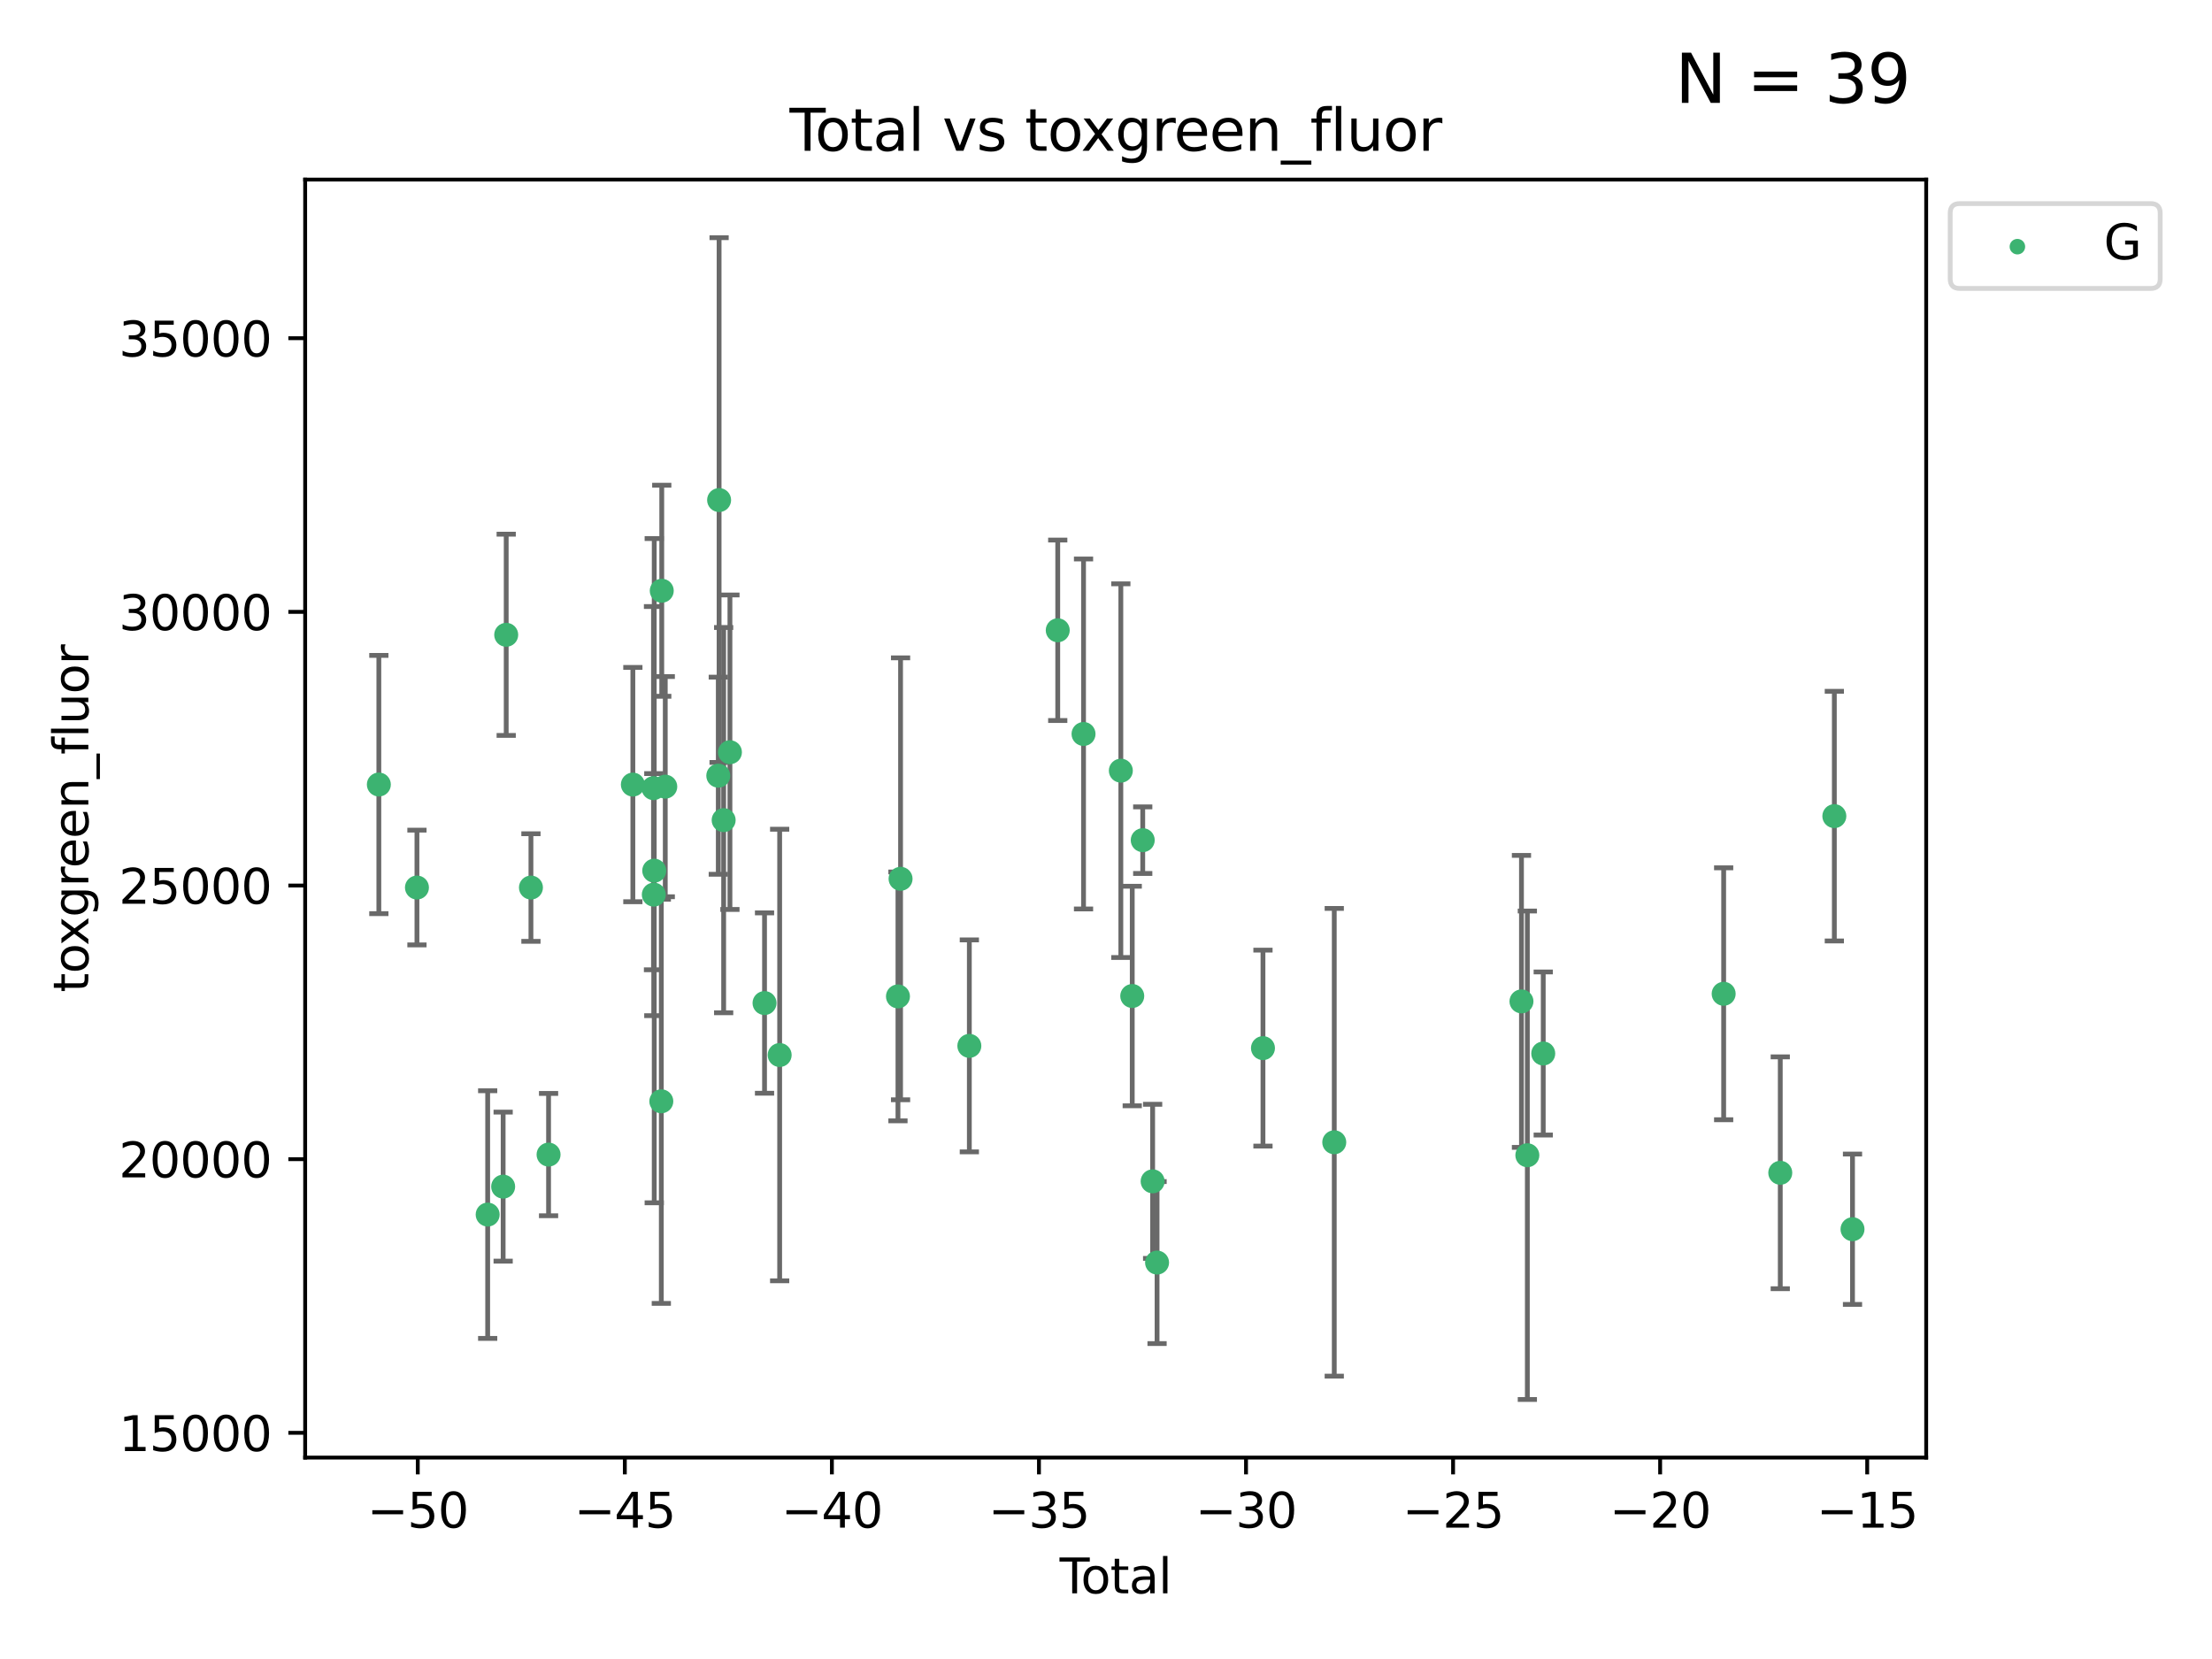 <?xml version="1.0" encoding="utf-8" standalone="no"?>
<!DOCTYPE svg PUBLIC "-//W3C//DTD SVG 1.1//EN"
  "http://www.w3.org/Graphics/SVG/1.1/DTD/svg11.dtd">
<svg xmlns:xlink="http://www.w3.org/1999/xlink" width="460.8pt" height="345.6pt" viewBox="0 0 460.8 345.6" xmlns="http://www.w3.org/2000/svg" version="1.1">
 <defs>
  <style type="text/css">*{stroke-linejoin: round; stroke-linecap: butt}</style>
 </defs>
 <g id="figure_1">
  <g id="patch_1">
   <path d="M 0 345.6 
L 460.8 345.6 
L 460.8 0 
L 0 0 
z
" style="fill: #ffffff"/>
  </g>
  <g id="axes_1">
   <g id="patch_2">
    <path d="M 63.571 303.64 
L 401.26 303.64 
L 401.26 37.411 
L 63.571 37.411 
z
" style="fill: #ffffff"/>
   </g>
   <g id="PathCollection_1">
    <defs>
     <path id="ma6841a0ad0" d="M 0 1.118 
C 0.297 1.118 0.581 1 0.791 0.791 
C 1 0.581 1.118 0.297 1.118 0 
C 1.118 -0.297 1 -0.581 0.791 -0.791 
C 0.581 -1 0.297 -1.118 0 -1.118 
C -0.297 -1.118 -0.581 -1 -0.791 -0.791 
C -1 -0.581 -1.118 -0.297 -1.118 0 
C -1.118 0.297 -1 0.581 -0.791 0.791 
C -0.581 1 -0.297 1.118 0 1.118 
z
" style="stroke: #3cb371"/>
    </defs>
    <g clip-path="url(#pf667a7a76f)">
     <use xlink:href="#ma6841a0ad0" x="78.921" y="163.43" style="fill: #3cb371; stroke: #3cb371"/>
     <use xlink:href="#ma6841a0ad0" x="86.858" y="184.891" style="fill: #3cb371; stroke: #3cb371"/>
     <use xlink:href="#ma6841a0ad0" x="101.591" y="253.019" style="fill: #3cb371; stroke: #3cb371"/>
     <use xlink:href="#ma6841a0ad0" x="104.815" y="247.196" style="fill: #3cb371; stroke: #3cb371"/>
     <use xlink:href="#ma6841a0ad0" x="105.452" y="132.24" style="fill: #3cb371; stroke: #3cb371"/>
     <use xlink:href="#ma6841a0ad0" x="110.605" y="184.893" style="fill: #3cb371; stroke: #3cb371"/>
     <use xlink:href="#ma6841a0ad0" x="114.277" y="240.522" style="fill: #3cb371; stroke: #3cb371"/>
     <use xlink:href="#ma6841a0ad0" x="131.836" y="163.442" style="fill: #3cb371; stroke: #3cb371"/>
     <use xlink:href="#ma6841a0ad0" x="136.136" y="164.185" style="fill: #3cb371; stroke: #3cb371"/>
     <use xlink:href="#ma6841a0ad0" x="136.201" y="186.366" style="fill: #3cb371; stroke: #3cb371"/>
     <use xlink:href="#ma6841a0ad0" x="136.289" y="181.376" style="fill: #3cb371; stroke: #3cb371"/>
     <use xlink:href="#ma6841a0ad0" x="137.764" y="229.421" style="fill: #3cb371; stroke: #3cb371"/>
     <use xlink:href="#ma6841a0ad0" x="137.856" y="123.063" style="fill: #3cb371; stroke: #3cb371"/>
     <use xlink:href="#ma6841a0ad0" x="138.588" y="163.873" style="fill: #3cb371; stroke: #3cb371"/>
     <use xlink:href="#ma6841a0ad0" x="149.633" y="161.592" style="fill: #3cb371; stroke: #3cb371"/>
     <use xlink:href="#ma6841a0ad0" x="149.802" y="104.172" style="fill: #3cb371; stroke: #3cb371"/>
     <use xlink:href="#ma6841a0ad0" x="150.75" y="170.85" style="fill: #3cb371; stroke: #3cb371"/>
     <use xlink:href="#ma6841a0ad0" x="152.058" y="156.702" style="fill: #3cb371; stroke: #3cb371"/>
     <use xlink:href="#ma6841a0ad0" x="159.267" y="208.956" style="fill: #3cb371; stroke: #3cb371"/>
     <use xlink:href="#ma6841a0ad0" x="162.417" y="219.779" style="fill: #3cb371; stroke: #3cb371"/>
     <use xlink:href="#ma6841a0ad0" x="187.062" y="207.57" style="fill: #3cb371; stroke: #3cb371"/>
     <use xlink:href="#ma6841a0ad0" x="187.605" y="183.07" style="fill: #3cb371; stroke: #3cb371"/>
     <use xlink:href="#ma6841a0ad0" x="201.932" y="217.876" style="fill: #3cb371; stroke: #3cb371"/>
     <use xlink:href="#ma6841a0ad0" x="220.347" y="131.299" style="fill: #3cb371; stroke: #3cb371"/>
     <use xlink:href="#ma6841a0ad0" x="225.72" y="152.899" style="fill: #3cb371; stroke: #3cb371"/>
     <use xlink:href="#ma6841a0ad0" x="233.491" y="160.543" style="fill: #3cb371; stroke: #3cb371"/>
     <use xlink:href="#ma6841a0ad0" x="235.867" y="207.486" style="fill: #3cb371; stroke: #3cb371"/>
     <use xlink:href="#ma6841a0ad0" x="238.052" y="175.023" style="fill: #3cb371; stroke: #3cb371"/>
     <use xlink:href="#ma6841a0ad0" x="240.115" y="246.092" style="fill: #3cb371; stroke: #3cb371"/>
     <use xlink:href="#ma6841a0ad0" x="241.038" y="263.017" style="fill: #3cb371; stroke: #3cb371"/>
     <use xlink:href="#ma6841a0ad0" x="263.099" y="218.342" style="fill: #3cb371; stroke: #3cb371"/>
     <use xlink:href="#ma6841a0ad0" x="277.951" y="237.957" style="fill: #3cb371; stroke: #3cb371"/>
     <use xlink:href="#ma6841a0ad0" x="316.949" y="208.607" style="fill: #3cb371; stroke: #3cb371"/>
     <use xlink:href="#ma6841a0ad0" x="318.175" y="240.658" style="fill: #3cb371; stroke: #3cb371"/>
     <use xlink:href="#ma6841a0ad0" x="321.485" y="219.463" style="fill: #3cb371; stroke: #3cb371"/>
     <use xlink:href="#ma6841a0ad0" x="359.07" y="207.023" style="fill: #3cb371; stroke: #3cb371"/>
     <use xlink:href="#ma6841a0ad0" x="370.863" y="244.314" style="fill: #3cb371; stroke: #3cb371"/>
     <use xlink:href="#ma6841a0ad0" x="382.126" y="170.014" style="fill: #3cb371; stroke: #3cb371"/>
     <use xlink:href="#ma6841a0ad0" x="385.911" y="256.066" style="fill: #3cb371; stroke: #3cb371"/>
    </g>
   </g>
   <g id="matplotlib.axis_1">
    <g id="xtick_1">
     <g id="line2d_1">
      <defs>
       <path id="mea53adb42f" d="M 0 0 
L 0 3.5 
" style="stroke: #000000; stroke-width: 0.8"/>
      </defs>
      <g>
       <use xlink:href="#mea53adb42f" x="87.029" y="303.64" style="stroke: #000000; stroke-width: 0.8"/>
      </g>
     </g>
     <g id="text_1">
      <!-- −50 -->
      <g transform="translate(76.477 318.238)scale(0.1 -0.1)">
       <defs>
        <path id="DejaVuSans-2212" d="M 678 2272 
L 4684 2272 
L 4684 1741 
L 678 1741 
L 678 2272 
z
" transform="scale(0.016)"/>
        <path id="DejaVuSans-35" d="M 691 4666 
L 3169 4666 
L 3169 4134 
L 1269 4134 
L 1269 2991 
Q 1406 3038 1543 3061 
Q 1681 3084 1819 3084 
Q 2600 3084 3056 2656 
Q 3513 2228 3513 1497 
Q 3513 744 3044 326 
Q 2575 -91 1722 -91 
Q 1428 -91 1123 -41 
Q 819 9 494 109 
L 494 744 
Q 775 591 1075 516 
Q 1375 441 1709 441 
Q 2250 441 2565 725 
Q 2881 1009 2881 1497 
Q 2881 1984 2565 2268 
Q 2250 2553 1709 2553 
Q 1456 2553 1204 2497 
Q 953 2441 691 2322 
L 691 4666 
z
" transform="scale(0.016)"/>
        <path id="DejaVuSans-30" d="M 2034 4250 
Q 1547 4250 1301 3770 
Q 1056 3291 1056 2328 
Q 1056 1369 1301 889 
Q 1547 409 2034 409 
Q 2525 409 2770 889 
Q 3016 1369 3016 2328 
Q 3016 3291 2770 3770 
Q 2525 4250 2034 4250 
z
M 2034 4750 
Q 2819 4750 3233 4129 
Q 3647 3509 3647 2328 
Q 3647 1150 3233 529 
Q 2819 -91 2034 -91 
Q 1250 -91 836 529 
Q 422 1150 422 2328 
Q 422 3509 836 4129 
Q 1250 4750 2034 4750 
z
" transform="scale(0.016)"/>
       </defs>
       <use xlink:href="#DejaVuSans-2212"/>
       <use xlink:href="#DejaVuSans-35" x="83.789"/>
       <use xlink:href="#DejaVuSans-30" x="147.412"/>
      </g>
     </g>
    </g>
    <g id="xtick_2">
     <g id="line2d_2">
      <g>
       <use xlink:href="#mea53adb42f" x="130.164" y="303.64" style="stroke: #000000; stroke-width: 0.8"/>
      </g>
     </g>
     <g id="text_2">
      <!-- −45 -->
      <g transform="translate(119.612 318.238)scale(0.1 -0.1)">
       <defs>
        <path id="DejaVuSans-34" d="M 2419 4116 
L 825 1625 
L 2419 1625 
L 2419 4116 
z
M 2253 4666 
L 3047 4666 
L 3047 1625 
L 3713 1625 
L 3713 1100 
L 3047 1100 
L 3047 0 
L 2419 0 
L 2419 1100 
L 313 1100 
L 313 1709 
L 2253 4666 
z
" transform="scale(0.016)"/>
       </defs>
       <use xlink:href="#DejaVuSans-2212"/>
       <use xlink:href="#DejaVuSans-34" x="83.789"/>
       <use xlink:href="#DejaVuSans-35" x="147.412"/>
      </g>
     </g>
    </g>
    <g id="xtick_3">
     <g id="line2d_3">
      <g>
       <use xlink:href="#mea53adb42f" x="173.299" y="303.64" style="stroke: #000000; stroke-width: 0.8"/>
      </g>
     </g>
     <g id="text_3">
      <!-- −40 -->
      <g transform="translate(162.746 318.238)scale(0.1 -0.1)">
       <use xlink:href="#DejaVuSans-2212"/>
       <use xlink:href="#DejaVuSans-34" x="83.789"/>
       <use xlink:href="#DejaVuSans-30" x="147.412"/>
      </g>
     </g>
    </g>
    <g id="xtick_4">
     <g id="line2d_4">
      <g>
       <use xlink:href="#mea53adb42f" x="216.433" y="303.64" style="stroke: #000000; stroke-width: 0.8"/>
      </g>
     </g>
     <g id="text_4">
      <!-- −35 -->
      <g transform="translate(205.881 318.238)scale(0.1 -0.1)">
       <defs>
        <path id="DejaVuSans-33" d="M 2597 2516 
Q 3050 2419 3304 2112 
Q 3559 1806 3559 1356 
Q 3559 666 3084 287 
Q 2609 -91 1734 -91 
Q 1441 -91 1130 -33 
Q 819 25 488 141 
L 488 750 
Q 750 597 1062 519 
Q 1375 441 1716 441 
Q 2309 441 2620 675 
Q 2931 909 2931 1356 
Q 2931 1769 2642 2001 
Q 2353 2234 1838 2234 
L 1294 2234 
L 1294 2753 
L 1863 2753 
Q 2328 2753 2575 2939 
Q 2822 3125 2822 3475 
Q 2822 3834 2567 4026 
Q 2313 4219 1838 4219 
Q 1578 4219 1281 4162 
Q 984 4106 628 3988 
L 628 4550 
Q 988 4650 1302 4700 
Q 1616 4750 1894 4750 
Q 2613 4750 3031 4423 
Q 3450 4097 3450 3541 
Q 3450 3153 3228 2886 
Q 3006 2619 2597 2516 
z
" transform="scale(0.016)"/>
       </defs>
       <use xlink:href="#DejaVuSans-2212"/>
       <use xlink:href="#DejaVuSans-33" x="83.789"/>
       <use xlink:href="#DejaVuSans-35" x="147.412"/>
      </g>
     </g>
    </g>
    <g id="xtick_5">
     <g id="line2d_5">
      <g>
       <use xlink:href="#mea53adb42f" x="259.568" y="303.64" style="stroke: #000000; stroke-width: 0.8"/>
      </g>
     </g>
     <g id="text_5">
      <!-- −30 -->
      <g transform="translate(249.016 318.238)scale(0.1 -0.1)">
       <use xlink:href="#DejaVuSans-2212"/>
       <use xlink:href="#DejaVuSans-33" x="83.789"/>
       <use xlink:href="#DejaVuSans-30" x="147.412"/>
      </g>
     </g>
    </g>
    <g id="xtick_6">
     <g id="line2d_6">
      <g>
       <use xlink:href="#mea53adb42f" x="302.703" y="303.64" style="stroke: #000000; stroke-width: 0.8"/>
      </g>
     </g>
     <g id="text_6">
      <!-- −25 -->
      <g transform="translate(292.15 318.238)scale(0.1 -0.1)">
       <defs>
        <path id="DejaVuSans-32" d="M 1228 531 
L 3431 531 
L 3431 0 
L 469 0 
L 469 531 
Q 828 903 1448 1529 
Q 2069 2156 2228 2338 
Q 2531 2678 2651 2914 
Q 2772 3150 2772 3378 
Q 2772 3750 2511 3984 
Q 2250 4219 1831 4219 
Q 1534 4219 1204 4116 
Q 875 4013 500 3803 
L 500 4441 
Q 881 4594 1212 4672 
Q 1544 4750 1819 4750 
Q 2544 4750 2975 4387 
Q 3406 4025 3406 3419 
Q 3406 3131 3298 2873 
Q 3191 2616 2906 2266 
Q 2828 2175 2409 1742 
Q 1991 1309 1228 531 
z
" transform="scale(0.016)"/>
       </defs>
       <use xlink:href="#DejaVuSans-2212"/>
       <use xlink:href="#DejaVuSans-32" x="83.789"/>
       <use xlink:href="#DejaVuSans-35" x="147.412"/>
      </g>
     </g>
    </g>
    <g id="xtick_7">
     <g id="line2d_7">
      <g>
       <use xlink:href="#mea53adb42f" x="345.837" y="303.64" style="stroke: #000000; stroke-width: 0.8"/>
      </g>
     </g>
     <g id="text_7">
      <!-- −20 -->
      <g transform="translate(335.285 318.238)scale(0.1 -0.1)">
       <use xlink:href="#DejaVuSans-2212"/>
       <use xlink:href="#DejaVuSans-32" x="83.789"/>
       <use xlink:href="#DejaVuSans-30" x="147.412"/>
      </g>
     </g>
    </g>
    <g id="xtick_8">
     <g id="line2d_8">
      <g>
       <use xlink:href="#mea53adb42f" x="388.972" y="303.64" style="stroke: #000000; stroke-width: 0.8"/>
      </g>
     </g>
     <g id="text_8">
      <!-- −15 -->
      <g transform="translate(378.42 318.238)scale(0.1 -0.1)">
       <defs>
        <path id="DejaVuSans-31" d="M 794 531 
L 1825 531 
L 1825 4091 
L 703 3866 
L 703 4441 
L 1819 4666 
L 2450 4666 
L 2450 531 
L 3481 531 
L 3481 0 
L 794 0 
L 794 531 
z
" transform="scale(0.016)"/>
       </defs>
       <use xlink:href="#DejaVuSans-2212"/>
       <use xlink:href="#DejaVuSans-31" x="83.789"/>
       <use xlink:href="#DejaVuSans-35" x="147.412"/>
      </g>
     </g>
    </g>
    <g id="text_9">
     <!-- Total -->
     <g transform="translate(220.739 331.917)scale(0.1 -0.1)">
      <defs>
       <path id="DejaVuSans-54" d="M -19 4666 
L 3928 4666 
L 3928 4134 
L 2272 4134 
L 2272 0 
L 1638 0 
L 1638 4134 
L -19 4134 
L -19 4666 
z
" transform="scale(0.016)"/>
       <path id="DejaVuSans-6f" d="M 1959 3097 
Q 1497 3097 1228 2736 
Q 959 2375 959 1747 
Q 959 1119 1226 758 
Q 1494 397 1959 397 
Q 2419 397 2687 759 
Q 2956 1122 2956 1747 
Q 2956 2369 2687 2733 
Q 2419 3097 1959 3097 
z
M 1959 3584 
Q 2709 3584 3137 3096 
Q 3566 2609 3566 1747 
Q 3566 888 3137 398 
Q 2709 -91 1959 -91 
Q 1206 -91 779 398 
Q 353 888 353 1747 
Q 353 2609 779 3096 
Q 1206 3584 1959 3584 
z
" transform="scale(0.016)"/>
       <path id="DejaVuSans-74" d="M 1172 4494 
L 1172 3500 
L 2356 3500 
L 2356 3053 
L 1172 3053 
L 1172 1153 
Q 1172 725 1289 603 
Q 1406 481 1766 481 
L 2356 481 
L 2356 0 
L 1766 0 
Q 1100 0 847 248 
Q 594 497 594 1153 
L 594 3053 
L 172 3053 
L 172 3500 
L 594 3500 
L 594 4494 
L 1172 4494 
z
" transform="scale(0.016)"/>
       <path id="DejaVuSans-61" d="M 2194 1759 
Q 1497 1759 1228 1600 
Q 959 1441 959 1056 
Q 959 750 1161 570 
Q 1363 391 1709 391 
Q 2188 391 2477 730 
Q 2766 1069 2766 1631 
L 2766 1759 
L 2194 1759 
z
M 3341 1997 
L 3341 0 
L 2766 0 
L 2766 531 
Q 2569 213 2275 61 
Q 1981 -91 1556 -91 
Q 1019 -91 701 211 
Q 384 513 384 1019 
Q 384 1609 779 1909 
Q 1175 2209 1959 2209 
L 2766 2209 
L 2766 2266 
Q 2766 2663 2505 2880 
Q 2244 3097 1772 3097 
Q 1472 3097 1187 3025 
Q 903 2953 641 2809 
L 641 3341 
Q 956 3463 1253 3523 
Q 1550 3584 1831 3584 
Q 2591 3584 2966 3190 
Q 3341 2797 3341 1997 
z
" transform="scale(0.016)"/>
       <path id="DejaVuSans-6c" d="M 603 4863 
L 1178 4863 
L 1178 0 
L 603 0 
L 603 4863 
z
" transform="scale(0.016)"/>
      </defs>
      <use xlink:href="#DejaVuSans-54"/>
      <use xlink:href="#DejaVuSans-6f" x="44.084"/>
      <use xlink:href="#DejaVuSans-74" x="105.266"/>
      <use xlink:href="#DejaVuSans-61" x="144.475"/>
      <use xlink:href="#DejaVuSans-6c" x="205.754"/>
     </g>
    </g>
   </g>
   <g id="matplotlib.axis_2">
    <g id="ytick_1">
     <g id="line2d_9">
      <defs>
       <path id="mdc26691c23" d="M 0 0 
L -3.5 0 
" style="stroke: #000000; stroke-width: 0.8"/>
      </defs>
      <g>
       <use xlink:href="#mdc26691c23" x="63.571" y="298.481" style="stroke: #000000; stroke-width: 0.8"/>
      </g>
     </g>
     <g id="text_10">
      <!-- 15000 -->
      <g transform="translate(24.759 302.28)scale(0.1 -0.1)">
       <use xlink:href="#DejaVuSans-31"/>
       <use xlink:href="#DejaVuSans-35" x="63.623"/>
       <use xlink:href="#DejaVuSans-30" x="127.246"/>
       <use xlink:href="#DejaVuSans-30" x="190.869"/>
       <use xlink:href="#DejaVuSans-30" x="254.492"/>
      </g>
     </g>
    </g>
    <g id="ytick_2">
     <g id="line2d_10">
      <g>
       <use xlink:href="#mdc26691c23" x="63.571" y="241.475" style="stroke: #000000; stroke-width: 0.8"/>
      </g>
     </g>
     <g id="text_11">
      <!-- 20000 -->
      <g transform="translate(24.759 245.274)scale(0.1 -0.1)">
       <use xlink:href="#DejaVuSans-32"/>
       <use xlink:href="#DejaVuSans-30" x="63.623"/>
       <use xlink:href="#DejaVuSans-30" x="127.246"/>
       <use xlink:href="#DejaVuSans-30" x="190.869"/>
       <use xlink:href="#DejaVuSans-30" x="254.492"/>
      </g>
     </g>
    </g>
    <g id="ytick_3">
     <g id="line2d_11">
      <g>
       <use xlink:href="#mdc26691c23" x="63.571" y="184.469" style="stroke: #000000; stroke-width: 0.8"/>
      </g>
     </g>
     <g id="text_12">
      <!-- 25000 -->
      <g transform="translate(24.759 188.268)scale(0.1 -0.1)">
       <use xlink:href="#DejaVuSans-32"/>
       <use xlink:href="#DejaVuSans-35" x="63.623"/>
       <use xlink:href="#DejaVuSans-30" x="127.246"/>
       <use xlink:href="#DejaVuSans-30" x="190.869"/>
       <use xlink:href="#DejaVuSans-30" x="254.492"/>
      </g>
     </g>
    </g>
    <g id="ytick_4">
     <g id="line2d_12">
      <g>
       <use xlink:href="#mdc26691c23" x="63.571" y="127.463" style="stroke: #000000; stroke-width: 0.8"/>
      </g>
     </g>
     <g id="text_13">
      <!-- 30000 -->
      <g transform="translate(24.759 131.263)scale(0.1 -0.1)">
       <use xlink:href="#DejaVuSans-33"/>
       <use xlink:href="#DejaVuSans-30" x="63.623"/>
       <use xlink:href="#DejaVuSans-30" x="127.246"/>
       <use xlink:href="#DejaVuSans-30" x="190.869"/>
       <use xlink:href="#DejaVuSans-30" x="254.492"/>
      </g>
     </g>
    </g>
    <g id="ytick_5">
     <g id="line2d_13">
      <g>
       <use xlink:href="#mdc26691c23" x="63.571" y="70.458" style="stroke: #000000; stroke-width: 0.8"/>
      </g>
     </g>
     <g id="text_14">
      <!-- 35000 -->
      <g transform="translate(24.759 74.257)scale(0.1 -0.1)">
       <use xlink:href="#DejaVuSans-33"/>
       <use xlink:href="#DejaVuSans-35" x="63.623"/>
       <use xlink:href="#DejaVuSans-30" x="127.246"/>
       <use xlink:href="#DejaVuSans-30" x="190.869"/>
       <use xlink:href="#DejaVuSans-30" x="254.492"/>
      </g>
     </g>
    </g>
    <g id="text_15">
     <!-- toxgreen_fluor -->
     <g transform="translate(18.401 206.72)rotate(-90)scale(0.1 -0.1)">
      <defs>
       <path id="DejaVuSans-78" d="M 3513 3500 
L 2247 1797 
L 3578 0 
L 2900 0 
L 1881 1375 
L 863 0 
L 184 0 
L 1544 1831 
L 300 3500 
L 978 3500 
L 1906 2253 
L 2834 3500 
L 3513 3500 
z
" transform="scale(0.016)"/>
       <path id="DejaVuSans-67" d="M 2906 1791 
Q 2906 2416 2648 2759 
Q 2391 3103 1925 3103 
Q 1463 3103 1205 2759 
Q 947 2416 947 1791 
Q 947 1169 1205 825 
Q 1463 481 1925 481 
Q 2391 481 2648 825 
Q 2906 1169 2906 1791 
z
M 3481 434 
Q 3481 -459 3084 -895 
Q 2688 -1331 1869 -1331 
Q 1566 -1331 1297 -1286 
Q 1028 -1241 775 -1147 
L 775 -588 
Q 1028 -725 1275 -790 
Q 1522 -856 1778 -856 
Q 2344 -856 2625 -561 
Q 2906 -266 2906 331 
L 2906 616 
Q 2728 306 2450 153 
Q 2172 0 1784 0 
Q 1141 0 747 490 
Q 353 981 353 1791 
Q 353 2603 747 3093 
Q 1141 3584 1784 3584 
Q 2172 3584 2450 3431 
Q 2728 3278 2906 2969 
L 2906 3500 
L 3481 3500 
L 3481 434 
z
" transform="scale(0.016)"/>
       <path id="DejaVuSans-72" d="M 2631 2963 
Q 2534 3019 2420 3045 
Q 2306 3072 2169 3072 
Q 1681 3072 1420 2755 
Q 1159 2438 1159 1844 
L 1159 0 
L 581 0 
L 581 3500 
L 1159 3500 
L 1159 2956 
Q 1341 3275 1631 3429 
Q 1922 3584 2338 3584 
Q 2397 3584 2469 3576 
Q 2541 3569 2628 3553 
L 2631 2963 
z
" transform="scale(0.016)"/>
       <path id="DejaVuSans-65" d="M 3597 1894 
L 3597 1613 
L 953 1613 
Q 991 1019 1311 708 
Q 1631 397 2203 397 
Q 2534 397 2845 478 
Q 3156 559 3463 722 
L 3463 178 
Q 3153 47 2828 -22 
Q 2503 -91 2169 -91 
Q 1331 -91 842 396 
Q 353 884 353 1716 
Q 353 2575 817 3079 
Q 1281 3584 2069 3584 
Q 2775 3584 3186 3129 
Q 3597 2675 3597 1894 
z
M 3022 2063 
Q 3016 2534 2758 2815 
Q 2500 3097 2075 3097 
Q 1594 3097 1305 2825 
Q 1016 2553 972 2059 
L 3022 2063 
z
" transform="scale(0.016)"/>
       <path id="DejaVuSans-6e" d="M 3513 2113 
L 3513 0 
L 2938 0 
L 2938 2094 
Q 2938 2591 2744 2837 
Q 2550 3084 2163 3084 
Q 1697 3084 1428 2787 
Q 1159 2491 1159 1978 
L 1159 0 
L 581 0 
L 581 3500 
L 1159 3500 
L 1159 2956 
Q 1366 3272 1645 3428 
Q 1925 3584 2291 3584 
Q 2894 3584 3203 3211 
Q 3513 2838 3513 2113 
z
" transform="scale(0.016)"/>
       <path id="DejaVuSans-5f" d="M 3263 -1063 
L 3263 -1509 
L -63 -1509 
L -63 -1063 
L 3263 -1063 
z
" transform="scale(0.016)"/>
       <path id="DejaVuSans-66" d="M 2375 4863 
L 2375 4384 
L 1825 4384 
Q 1516 4384 1395 4259 
Q 1275 4134 1275 3809 
L 1275 3500 
L 2222 3500 
L 2222 3053 
L 1275 3053 
L 1275 0 
L 697 0 
L 697 3053 
L 147 3053 
L 147 3500 
L 697 3500 
L 697 3744 
Q 697 4328 969 4595 
Q 1241 4863 1831 4863 
L 2375 4863 
z
" transform="scale(0.016)"/>
       <path id="DejaVuSans-75" d="M 544 1381 
L 544 3500 
L 1119 3500 
L 1119 1403 
Q 1119 906 1312 657 
Q 1506 409 1894 409 
Q 2359 409 2629 706 
Q 2900 1003 2900 1516 
L 2900 3500 
L 3475 3500 
L 3475 0 
L 2900 0 
L 2900 538 
Q 2691 219 2414 64 
Q 2138 -91 1772 -91 
Q 1169 -91 856 284 
Q 544 659 544 1381 
z
M 1991 3584 
L 1991 3584 
z
" transform="scale(0.016)"/>
      </defs>
      <use xlink:href="#DejaVuSans-74"/>
      <use xlink:href="#DejaVuSans-6f" x="39.209"/>
      <use xlink:href="#DejaVuSans-78" x="97.266"/>
      <use xlink:href="#DejaVuSans-67" x="156.445"/>
      <use xlink:href="#DejaVuSans-72" x="219.922"/>
      <use xlink:href="#DejaVuSans-65" x="258.785"/>
      <use xlink:href="#DejaVuSans-65" x="320.309"/>
      <use xlink:href="#DejaVuSans-6e" x="381.832"/>
      <use xlink:href="#DejaVuSans-5f" x="445.211"/>
      <use xlink:href="#DejaVuSans-66" x="495.211"/>
      <use xlink:href="#DejaVuSans-6c" x="530.416"/>
      <use xlink:href="#DejaVuSans-75" x="558.199"/>
      <use xlink:href="#DejaVuSans-6f" x="621.578"/>
      <use xlink:href="#DejaVuSans-72" x="682.76"/>
     </g>
    </g>
   </g>
   <g id="LineCollection_1">
    <path d="M 78.921 190.329 
L 78.921 136.532 
" clip-path="url(#pf667a7a76f)" style="fill: none; stroke: #696969"/>
    <path d="M 86.858 196.843 
L 86.858 172.938 
" clip-path="url(#pf667a7a76f)" style="fill: none; stroke: #696969"/>
    <path d="M 101.591 278.815 
L 101.591 227.224 
" clip-path="url(#pf667a7a76f)" style="fill: none; stroke: #696969"/>
    <path d="M 104.815 262.719 
L 104.815 231.673 
" clip-path="url(#pf667a7a76f)" style="fill: none; stroke: #696969"/>
    <path d="M 105.452 153.198 
L 105.452 111.281 
" clip-path="url(#pf667a7a76f)" style="fill: none; stroke: #696969"/>
    <path d="M 110.605 196.101 
L 110.605 173.685 
" clip-path="url(#pf667a7a76f)" style="fill: none; stroke: #696969"/>
    <path d="M 114.277 253.262 
L 114.277 227.782 
" clip-path="url(#pf667a7a76f)" style="fill: none; stroke: #696969"/>
    <path d="M 131.836 187.848 
L 131.836 139.036 
" clip-path="url(#pf667a7a76f)" style="fill: none; stroke: #696969"/>
    <path d="M 136.136 202.018 
L 136.136 126.353 
" clip-path="url(#pf667a7a76f)" style="fill: none; stroke: #696969"/>
    <path d="M 136.201 211.58 
L 136.201 161.153 
" clip-path="url(#pf667a7a76f)" style="fill: none; stroke: #696969"/>
    <path d="M 136.289 250.563 
L 136.289 112.19 
" clip-path="url(#pf667a7a76f)" style="fill: none; stroke: #696969"/>
    <path d="M 137.764 271.525 
L 137.764 187.317 
" clip-path="url(#pf667a7a76f)" style="fill: none; stroke: #696969"/>
    <path d="M 137.856 145.046 
L 137.856 101.081 
" clip-path="url(#pf667a7a76f)" style="fill: none; stroke: #696969"/>
    <path d="M 138.588 186.805 
L 138.588 140.941 
" clip-path="url(#pf667a7a76f)" style="fill: none; stroke: #696969"/>
    <path d="M 149.633 182.124 
L 149.633 141.059 
" clip-path="url(#pf667a7a76f)" style="fill: none; stroke: #696969"/>
    <path d="M 149.802 158.831 
L 149.802 49.513 
" clip-path="url(#pf667a7a76f)" style="fill: none; stroke: #696969"/>
    <path d="M 150.75 210.979 
L 150.75 130.72 
" clip-path="url(#pf667a7a76f)" style="fill: none; stroke: #696969"/>
    <path d="M 152.058 189.458 
L 152.058 123.946 
" clip-path="url(#pf667a7a76f)" style="fill: none; stroke: #696969"/>
    <path d="M 159.267 227.743 
L 159.267 190.169 
" clip-path="url(#pf667a7a76f)" style="fill: none; stroke: #696969"/>
    <path d="M 162.417 266.813 
L 162.417 172.745 
" clip-path="url(#pf667a7a76f)" style="fill: none; stroke: #696969"/>
    <path d="M 187.062 233.489 
L 187.062 181.651 
" clip-path="url(#pf667a7a76f)" style="fill: none; stroke: #696969"/>
    <path d="M 187.605 229.1 
L 187.605 137.04 
" clip-path="url(#pf667a7a76f)" style="fill: none; stroke: #696969"/>
    <path d="M 201.932 239.955 
L 201.932 195.797 
" clip-path="url(#pf667a7a76f)" style="fill: none; stroke: #696969"/>
    <path d="M 220.347 150.098 
L 220.347 112.499 
" clip-path="url(#pf667a7a76f)" style="fill: none; stroke: #696969"/>
    <path d="M 225.72 189.35 
L 225.72 116.448 
" clip-path="url(#pf667a7a76f)" style="fill: none; stroke: #696969"/>
    <path d="M 233.491 199.464 
L 233.491 121.623 
" clip-path="url(#pf667a7a76f)" style="fill: none; stroke: #696969"/>
    <path d="M 235.867 230.354 
L 235.867 184.618 
" clip-path="url(#pf667a7a76f)" style="fill: none; stroke: #696969"/>
    <path d="M 238.052 181.96 
L 238.052 168.086 
" clip-path="url(#pf667a7a76f)" style="fill: none; stroke: #696969"/>
    <path d="M 240.115 262.142 
L 240.115 230.042 
" clip-path="url(#pf667a7a76f)" style="fill: none; stroke: #696969"/>
    <path d="M 241.038 279.891 
L 241.038 246.142 
" clip-path="url(#pf667a7a76f)" style="fill: none; stroke: #696969"/>
    <path d="M 263.099 238.752 
L 263.099 197.932 
" clip-path="url(#pf667a7a76f)" style="fill: none; stroke: #696969"/>
    <path d="M 277.951 286.673 
L 277.951 189.242 
" clip-path="url(#pf667a7a76f)" style="fill: none; stroke: #696969"/>
    <path d="M 316.949 239.021 
L 316.949 178.192 
" clip-path="url(#pf667a7a76f)" style="fill: none; stroke: #696969"/>
    <path d="M 318.175 291.539 
L 318.175 189.778 
" clip-path="url(#pf667a7a76f)" style="fill: none; stroke: #696969"/>
    <path d="M 321.485 236.447 
L 321.485 202.478 
" clip-path="url(#pf667a7a76f)" style="fill: none; stroke: #696969"/>
    <path d="M 359.07 233.263 
L 359.07 180.782 
" clip-path="url(#pf667a7a76f)" style="fill: none; stroke: #696969"/>
    <path d="M 370.863 268.463 
L 370.863 220.165 
" clip-path="url(#pf667a7a76f)" style="fill: none; stroke: #696969"/>
    <path d="M 382.126 196.017 
L 382.126 144.011 
" clip-path="url(#pf667a7a76f)" style="fill: none; stroke: #696969"/>
    <path d="M 385.911 271.727 
L 385.911 240.405 
" clip-path="url(#pf667a7a76f)" style="fill: none; stroke: #696969"/>
   </g>
   <g id="line2d_14">
    <defs>
     <path id="mdacc41c437" d="M 2 0 
L -2 -0 
" style="stroke: #696969"/>
    </defs>
    <g clip-path="url(#pf667a7a76f)">
     <use xlink:href="#mdacc41c437" x="78.921" y="190.329" style="fill: #696969; stroke: #696969"/>
     <use xlink:href="#mdacc41c437" x="86.858" y="196.843" style="fill: #696969; stroke: #696969"/>
     <use xlink:href="#mdacc41c437" x="101.591" y="278.815" style="fill: #696969; stroke: #696969"/>
     <use xlink:href="#mdacc41c437" x="104.815" y="262.719" style="fill: #696969; stroke: #696969"/>
     <use xlink:href="#mdacc41c437" x="105.452" y="153.198" style="fill: #696969; stroke: #696969"/>
     <use xlink:href="#mdacc41c437" x="110.605" y="196.101" style="fill: #696969; stroke: #696969"/>
     <use xlink:href="#mdacc41c437" x="114.277" y="253.262" style="fill: #696969; stroke: #696969"/>
     <use xlink:href="#mdacc41c437" x="131.836" y="187.848" style="fill: #696969; stroke: #696969"/>
     <use xlink:href="#mdacc41c437" x="136.136" y="202.018" style="fill: #696969; stroke: #696969"/>
     <use xlink:href="#mdacc41c437" x="136.201" y="211.58" style="fill: #696969; stroke: #696969"/>
     <use xlink:href="#mdacc41c437" x="136.289" y="250.563" style="fill: #696969; stroke: #696969"/>
     <use xlink:href="#mdacc41c437" x="137.764" y="271.525" style="fill: #696969; stroke: #696969"/>
     <use xlink:href="#mdacc41c437" x="137.856" y="145.046" style="fill: #696969; stroke: #696969"/>
     <use xlink:href="#mdacc41c437" x="138.588" y="186.805" style="fill: #696969; stroke: #696969"/>
     <use xlink:href="#mdacc41c437" x="149.633" y="182.124" style="fill: #696969; stroke: #696969"/>
     <use xlink:href="#mdacc41c437" x="149.802" y="158.831" style="fill: #696969; stroke: #696969"/>
     <use xlink:href="#mdacc41c437" x="150.75" y="210.979" style="fill: #696969; stroke: #696969"/>
     <use xlink:href="#mdacc41c437" x="152.058" y="189.458" style="fill: #696969; stroke: #696969"/>
     <use xlink:href="#mdacc41c437" x="159.267" y="227.743" style="fill: #696969; stroke: #696969"/>
     <use xlink:href="#mdacc41c437" x="162.417" y="266.813" style="fill: #696969; stroke: #696969"/>
     <use xlink:href="#mdacc41c437" x="187.062" y="233.489" style="fill: #696969; stroke: #696969"/>
     <use xlink:href="#mdacc41c437" x="187.605" y="229.1" style="fill: #696969; stroke: #696969"/>
     <use xlink:href="#mdacc41c437" x="201.932" y="239.955" style="fill: #696969; stroke: #696969"/>
     <use xlink:href="#mdacc41c437" x="220.347" y="150.098" style="fill: #696969; stroke: #696969"/>
     <use xlink:href="#mdacc41c437" x="225.72" y="189.35" style="fill: #696969; stroke: #696969"/>
     <use xlink:href="#mdacc41c437" x="233.491" y="199.464" style="fill: #696969; stroke: #696969"/>
     <use xlink:href="#mdacc41c437" x="235.867" y="230.354" style="fill: #696969; stroke: #696969"/>
     <use xlink:href="#mdacc41c437" x="238.052" y="181.96" style="fill: #696969; stroke: #696969"/>
     <use xlink:href="#mdacc41c437" x="240.115" y="262.142" style="fill: #696969; stroke: #696969"/>
     <use xlink:href="#mdacc41c437" x="241.038" y="279.891" style="fill: #696969; stroke: #696969"/>
     <use xlink:href="#mdacc41c437" x="263.099" y="238.752" style="fill: #696969; stroke: #696969"/>
     <use xlink:href="#mdacc41c437" x="277.951" y="286.673" style="fill: #696969; stroke: #696969"/>
     <use xlink:href="#mdacc41c437" x="316.949" y="239.021" style="fill: #696969; stroke: #696969"/>
     <use xlink:href="#mdacc41c437" x="318.175" y="291.539" style="fill: #696969; stroke: #696969"/>
     <use xlink:href="#mdacc41c437" x="321.485" y="236.447" style="fill: #696969; stroke: #696969"/>
     <use xlink:href="#mdacc41c437" x="359.07" y="233.263" style="fill: #696969; stroke: #696969"/>
     <use xlink:href="#mdacc41c437" x="370.863" y="268.463" style="fill: #696969; stroke: #696969"/>
     <use xlink:href="#mdacc41c437" x="382.126" y="196.017" style="fill: #696969; stroke: #696969"/>
     <use xlink:href="#mdacc41c437" x="385.911" y="271.727" style="fill: #696969; stroke: #696969"/>
    </g>
   </g>
   <g id="line2d_15">
    <g clip-path="url(#pf667a7a76f)">
     <use xlink:href="#mdacc41c437" x="78.921" y="136.532" style="fill: #696969; stroke: #696969"/>
     <use xlink:href="#mdacc41c437" x="86.858" y="172.938" style="fill: #696969; stroke: #696969"/>
     <use xlink:href="#mdacc41c437" x="101.591" y="227.224" style="fill: #696969; stroke: #696969"/>
     <use xlink:href="#mdacc41c437" x="104.815" y="231.673" style="fill: #696969; stroke: #696969"/>
     <use xlink:href="#mdacc41c437" x="105.452" y="111.281" style="fill: #696969; stroke: #696969"/>
     <use xlink:href="#mdacc41c437" x="110.605" y="173.685" style="fill: #696969; stroke: #696969"/>
     <use xlink:href="#mdacc41c437" x="114.277" y="227.782" style="fill: #696969; stroke: #696969"/>
     <use xlink:href="#mdacc41c437" x="131.836" y="139.036" style="fill: #696969; stroke: #696969"/>
     <use xlink:href="#mdacc41c437" x="136.136" y="126.353" style="fill: #696969; stroke: #696969"/>
     <use xlink:href="#mdacc41c437" x="136.201" y="161.153" style="fill: #696969; stroke: #696969"/>
     <use xlink:href="#mdacc41c437" x="136.289" y="112.19" style="fill: #696969; stroke: #696969"/>
     <use xlink:href="#mdacc41c437" x="137.764" y="187.317" style="fill: #696969; stroke: #696969"/>
     <use xlink:href="#mdacc41c437" x="137.856" y="101.081" style="fill: #696969; stroke: #696969"/>
     <use xlink:href="#mdacc41c437" x="138.588" y="140.941" style="fill: #696969; stroke: #696969"/>
     <use xlink:href="#mdacc41c437" x="149.633" y="141.059" style="fill: #696969; stroke: #696969"/>
     <use xlink:href="#mdacc41c437" x="149.802" y="49.513" style="fill: #696969; stroke: #696969"/>
     <use xlink:href="#mdacc41c437" x="150.75" y="130.72" style="fill: #696969; stroke: #696969"/>
     <use xlink:href="#mdacc41c437" x="152.058" y="123.946" style="fill: #696969; stroke: #696969"/>
     <use xlink:href="#mdacc41c437" x="159.267" y="190.169" style="fill: #696969; stroke: #696969"/>
     <use xlink:href="#mdacc41c437" x="162.417" y="172.745" style="fill: #696969; stroke: #696969"/>
     <use xlink:href="#mdacc41c437" x="187.062" y="181.651" style="fill: #696969; stroke: #696969"/>
     <use xlink:href="#mdacc41c437" x="187.605" y="137.04" style="fill: #696969; stroke: #696969"/>
     <use xlink:href="#mdacc41c437" x="201.932" y="195.797" style="fill: #696969; stroke: #696969"/>
     <use xlink:href="#mdacc41c437" x="220.347" y="112.499" style="fill: #696969; stroke: #696969"/>
     <use xlink:href="#mdacc41c437" x="225.72" y="116.448" style="fill: #696969; stroke: #696969"/>
     <use xlink:href="#mdacc41c437" x="233.491" y="121.623" style="fill: #696969; stroke: #696969"/>
     <use xlink:href="#mdacc41c437" x="235.867" y="184.618" style="fill: #696969; stroke: #696969"/>
     <use xlink:href="#mdacc41c437" x="238.052" y="168.086" style="fill: #696969; stroke: #696969"/>
     <use xlink:href="#mdacc41c437" x="240.115" y="230.042" style="fill: #696969; stroke: #696969"/>
     <use xlink:href="#mdacc41c437" x="241.038" y="246.142" style="fill: #696969; stroke: #696969"/>
     <use xlink:href="#mdacc41c437" x="263.099" y="197.932" style="fill: #696969; stroke: #696969"/>
     <use xlink:href="#mdacc41c437" x="277.951" y="189.242" style="fill: #696969; stroke: #696969"/>
     <use xlink:href="#mdacc41c437" x="316.949" y="178.192" style="fill: #696969; stroke: #696969"/>
     <use xlink:href="#mdacc41c437" x="318.175" y="189.778" style="fill: #696969; stroke: #696969"/>
     <use xlink:href="#mdacc41c437" x="321.485" y="202.478" style="fill: #696969; stroke: #696969"/>
     <use xlink:href="#mdacc41c437" x="359.07" y="180.782" style="fill: #696969; stroke: #696969"/>
     <use xlink:href="#mdacc41c437" x="370.863" y="220.165" style="fill: #696969; stroke: #696969"/>
     <use xlink:href="#mdacc41c437" x="382.126" y="144.011" style="fill: #696969; stroke: #696969"/>
     <use xlink:href="#mdacc41c437" x="385.911" y="240.405" style="fill: #696969; stroke: #696969"/>
    </g>
   </g>
   <g id="line2d_16">
    <defs>
     <path id="md65729a425" d="M 0 2 
C 0.53 2 1.039 1.789 1.414 1.414 
C 1.789 1.039 2 0.53 2 0 
C 2 -0.53 1.789 -1.039 1.414 -1.414 
C 1.039 -1.789 0.53 -2 0 -2 
C -0.53 -2 -1.039 -1.789 -1.414 -1.414 
C -1.789 -1.039 -2 -0.53 -2 0 
C -2 0.53 -1.789 1.039 -1.414 1.414 
C -1.039 1.789 -0.53 2 0 2 
z
" style="stroke: #3cb371"/>
    </defs>
    <g clip-path="url(#pf667a7a76f)">
     <use xlink:href="#md65729a425" x="78.921" y="163.43" style="fill: #3cb371; stroke: #3cb371"/>
     <use xlink:href="#md65729a425" x="86.858" y="184.891" style="fill: #3cb371; stroke: #3cb371"/>
     <use xlink:href="#md65729a425" x="101.591" y="253.019" style="fill: #3cb371; stroke: #3cb371"/>
     <use xlink:href="#md65729a425" x="104.815" y="247.196" style="fill: #3cb371; stroke: #3cb371"/>
     <use xlink:href="#md65729a425" x="105.452" y="132.24" style="fill: #3cb371; stroke: #3cb371"/>
     <use xlink:href="#md65729a425" x="110.605" y="184.893" style="fill: #3cb371; stroke: #3cb371"/>
     <use xlink:href="#md65729a425" x="114.277" y="240.522" style="fill: #3cb371; stroke: #3cb371"/>
     <use xlink:href="#md65729a425" x="131.836" y="163.442" style="fill: #3cb371; stroke: #3cb371"/>
     <use xlink:href="#md65729a425" x="136.136" y="164.185" style="fill: #3cb371; stroke: #3cb371"/>
     <use xlink:href="#md65729a425" x="136.201" y="186.366" style="fill: #3cb371; stroke: #3cb371"/>
     <use xlink:href="#md65729a425" x="136.289" y="181.376" style="fill: #3cb371; stroke: #3cb371"/>
     <use xlink:href="#md65729a425" x="137.764" y="229.421" style="fill: #3cb371; stroke: #3cb371"/>
     <use xlink:href="#md65729a425" x="137.856" y="123.063" style="fill: #3cb371; stroke: #3cb371"/>
     <use xlink:href="#md65729a425" x="138.588" y="163.873" style="fill: #3cb371; stroke: #3cb371"/>
     <use xlink:href="#md65729a425" x="149.633" y="161.592" style="fill: #3cb371; stroke: #3cb371"/>
     <use xlink:href="#md65729a425" x="149.802" y="104.172" style="fill: #3cb371; stroke: #3cb371"/>
     <use xlink:href="#md65729a425" x="150.75" y="170.85" style="fill: #3cb371; stroke: #3cb371"/>
     <use xlink:href="#md65729a425" x="152.058" y="156.702" style="fill: #3cb371; stroke: #3cb371"/>
     <use xlink:href="#md65729a425" x="159.267" y="208.956" style="fill: #3cb371; stroke: #3cb371"/>
     <use xlink:href="#md65729a425" x="162.417" y="219.779" style="fill: #3cb371; stroke: #3cb371"/>
     <use xlink:href="#md65729a425" x="187.062" y="207.57" style="fill: #3cb371; stroke: #3cb371"/>
     <use xlink:href="#md65729a425" x="187.605" y="183.07" style="fill: #3cb371; stroke: #3cb371"/>
     <use xlink:href="#md65729a425" x="201.932" y="217.876" style="fill: #3cb371; stroke: #3cb371"/>
     <use xlink:href="#md65729a425" x="220.347" y="131.299" style="fill: #3cb371; stroke: #3cb371"/>
     <use xlink:href="#md65729a425" x="225.72" y="152.899" style="fill: #3cb371; stroke: #3cb371"/>
     <use xlink:href="#md65729a425" x="233.491" y="160.543" style="fill: #3cb371; stroke: #3cb371"/>
     <use xlink:href="#md65729a425" x="235.867" y="207.486" style="fill: #3cb371; stroke: #3cb371"/>
     <use xlink:href="#md65729a425" x="238.052" y="175.023" style="fill: #3cb371; stroke: #3cb371"/>
     <use xlink:href="#md65729a425" x="240.115" y="246.092" style="fill: #3cb371; stroke: #3cb371"/>
     <use xlink:href="#md65729a425" x="241.038" y="263.017" style="fill: #3cb371; stroke: #3cb371"/>
     <use xlink:href="#md65729a425" x="263.099" y="218.342" style="fill: #3cb371; stroke: #3cb371"/>
     <use xlink:href="#md65729a425" x="277.951" y="237.957" style="fill: #3cb371; stroke: #3cb371"/>
     <use xlink:href="#md65729a425" x="316.949" y="208.607" style="fill: #3cb371; stroke: #3cb371"/>
     <use xlink:href="#md65729a425" x="318.175" y="240.658" style="fill: #3cb371; stroke: #3cb371"/>
     <use xlink:href="#md65729a425" x="321.485" y="219.463" style="fill: #3cb371; stroke: #3cb371"/>
     <use xlink:href="#md65729a425" x="359.07" y="207.023" style="fill: #3cb371; stroke: #3cb371"/>
     <use xlink:href="#md65729a425" x="370.863" y="244.314" style="fill: #3cb371; stroke: #3cb371"/>
     <use xlink:href="#md65729a425" x="382.126" y="170.014" style="fill: #3cb371; stroke: #3cb371"/>
     <use xlink:href="#md65729a425" x="385.911" y="256.066" style="fill: #3cb371; stroke: #3cb371"/>
    </g>
   </g>
   <g id="patch_3">
    <path d="M 63.571 303.64 
L 63.571 37.411 
" style="fill: none; stroke: #000000; stroke-width: 0.8; stroke-linejoin: miter; stroke-linecap: square"/>
   </g>
   <g id="patch_4">
    <path d="M 401.26 303.64 
L 401.26 37.411 
" style="fill: none; stroke: #000000; stroke-width: 0.8; stroke-linejoin: miter; stroke-linecap: square"/>
   </g>
   <g id="patch_5">
    <path d="M 63.571 303.64 
L 401.26 303.64 
" style="fill: none; stroke: #000000; stroke-width: 0.8; stroke-linejoin: miter; stroke-linecap: square"/>
   </g>
   <g id="patch_6">
    <path d="M 63.571 37.411 
L 401.26 37.411 
" style="fill: none; stroke: #000000; stroke-width: 0.8; stroke-linejoin: miter; stroke-linecap: square"/>
   </g>
   <g id="text_16">
    <!-- N = 39 -->
    <g transform="translate(348.964 21.426)scale(0.14 -0.14)">
     <defs>
      <path id="DejaVuSans-4e" d="M 628 4666 
L 1478 4666 
L 3547 763 
L 3547 4666 
L 4159 4666 
L 4159 0 
L 3309 0 
L 1241 3903 
L 1241 0 
L 628 0 
L 628 4666 
z
" transform="scale(0.016)"/>
      <path id="DejaVuSans-20" transform="scale(0.016)"/>
      <path id="DejaVuSans-3d" d="M 678 2906 
L 4684 2906 
L 4684 2381 
L 678 2381 
L 678 2906 
z
M 678 1631 
L 4684 1631 
L 4684 1100 
L 678 1100 
L 678 1631 
z
" transform="scale(0.016)"/>
      <path id="DejaVuSans-39" d="M 703 97 
L 703 672 
Q 941 559 1184 500 
Q 1428 441 1663 441 
Q 2288 441 2617 861 
Q 2947 1281 2994 2138 
Q 2813 1869 2534 1725 
Q 2256 1581 1919 1581 
Q 1219 1581 811 2004 
Q 403 2428 403 3163 
Q 403 3881 828 4315 
Q 1253 4750 1959 4750 
Q 2769 4750 3195 4129 
Q 3622 3509 3622 2328 
Q 3622 1225 3098 567 
Q 2575 -91 1691 -91 
Q 1453 -91 1209 -44 
Q 966 3 703 97 
z
M 1959 2075 
Q 2384 2075 2632 2365 
Q 2881 2656 2881 3163 
Q 2881 3666 2632 3958 
Q 2384 4250 1959 4250 
Q 1534 4250 1286 3958 
Q 1038 3666 1038 3163 
Q 1038 2656 1286 2365 
Q 1534 2075 1959 2075 
z
" transform="scale(0.016)"/>
     </defs>
     <use xlink:href="#DejaVuSans-4e"/>
     <use xlink:href="#DejaVuSans-20" x="74.805"/>
     <use xlink:href="#DejaVuSans-3d" x="106.592"/>
     <use xlink:href="#DejaVuSans-20" x="190.381"/>
     <use xlink:href="#DejaVuSans-33" x="222.168"/>
     <use xlink:href="#DejaVuSans-39" x="285.791"/>
    </g>
   </g>
   <g id="text_17">
    <!-- Total vs toxgreen_fluor -->
    <g transform="translate(164.48 31.411)scale(0.12 -0.12)">
     <defs>
      <path id="DejaVuSans-76" d="M 191 3500 
L 800 3500 
L 1894 563 
L 2988 3500 
L 3597 3500 
L 2284 0 
L 1503 0 
L 191 3500 
z
" transform="scale(0.016)"/>
      <path id="DejaVuSans-73" d="M 2834 3397 
L 2834 2853 
Q 2591 2978 2328 3040 
Q 2066 3103 1784 3103 
Q 1356 3103 1142 2972 
Q 928 2841 928 2578 
Q 928 2378 1081 2264 
Q 1234 2150 1697 2047 
L 1894 2003 
Q 2506 1872 2764 1633 
Q 3022 1394 3022 966 
Q 3022 478 2636 193 
Q 2250 -91 1575 -91 
Q 1294 -91 989 -36 
Q 684 19 347 128 
L 347 722 
Q 666 556 975 473 
Q 1284 391 1588 391 
Q 1994 391 2212 530 
Q 2431 669 2431 922 
Q 2431 1156 2273 1281 
Q 2116 1406 1581 1522 
L 1381 1569 
Q 847 1681 609 1914 
Q 372 2147 372 2553 
Q 372 3047 722 3315 
Q 1072 3584 1716 3584 
Q 2034 3584 2315 3537 
Q 2597 3491 2834 3397 
z
" transform="scale(0.016)"/>
     </defs>
     <use xlink:href="#DejaVuSans-54"/>
     <use xlink:href="#DejaVuSans-6f" x="44.084"/>
     <use xlink:href="#DejaVuSans-74" x="105.266"/>
     <use xlink:href="#DejaVuSans-61" x="144.475"/>
     <use xlink:href="#DejaVuSans-6c" x="205.754"/>
     <use xlink:href="#DejaVuSans-20" x="233.537"/>
     <use xlink:href="#DejaVuSans-76" x="265.324"/>
     <use xlink:href="#DejaVuSans-73" x="324.504"/>
     <use xlink:href="#DejaVuSans-20" x="376.604"/>
     <use xlink:href="#DejaVuSans-74" x="408.391"/>
     <use xlink:href="#DejaVuSans-6f" x="447.6"/>
     <use xlink:href="#DejaVuSans-78" x="505.656"/>
     <use xlink:href="#DejaVuSans-67" x="564.836"/>
     <use xlink:href="#DejaVuSans-72" x="628.312"/>
     <use xlink:href="#DejaVuSans-65" x="667.176"/>
     <use xlink:href="#DejaVuSans-65" x="728.699"/>
     <use xlink:href="#DejaVuSans-6e" x="790.223"/>
     <use xlink:href="#DejaVuSans-5f" x="853.602"/>
     <use xlink:href="#DejaVuSans-66" x="903.602"/>
     <use xlink:href="#DejaVuSans-6c" x="938.807"/>
     <use xlink:href="#DejaVuSans-75" x="966.59"/>
     <use xlink:href="#DejaVuSans-6f" x="1029.969"/>
     <use xlink:href="#DejaVuSans-72" x="1091.15"/>
    </g>
   </g>
   <g id="legend_1">
    <g id="patch_7">
     <path d="M 408.26 60.089 
L 448.008 60.089 
Q 450.008 60.089 450.008 58.089 
L 450.008 44.411 
Q 450.008 42.411 448.008 42.411 
L 408.26 42.411 
Q 406.26 42.411 406.26 44.411 
L 406.26 58.089 
Q 406.26 60.089 408.26 60.089 
z
" style="fill: #ffffff; opacity: 0.8; stroke: #cccccc; stroke-linejoin: miter"/>
    </g>
    <g id="PathCollection_2">
     <g>
      <use xlink:href="#ma6841a0ad0" x="420.26" y="51.385" style="fill: #3cb371; stroke: #3cb371"/>
     </g>
    </g>
    <g id="text_18">
     <!-- G -->
     <g transform="translate(438.26 54.01)scale(0.1 -0.1)">
      <defs>
       <path id="DejaVuSans-47" d="M 3809 666 
L 3809 1919 
L 2778 1919 
L 2778 2438 
L 4434 2438 
L 4434 434 
Q 4069 175 3628 42 
Q 3188 -91 2688 -91 
Q 1594 -91 976 548 
Q 359 1188 359 2328 
Q 359 3472 976 4111 
Q 1594 4750 2688 4750 
Q 3144 4750 3555 4637 
Q 3966 4525 4313 4306 
L 4313 3634 
Q 3963 3931 3569 4081 
Q 3175 4231 2741 4231 
Q 1884 4231 1454 3753 
Q 1025 3275 1025 2328 
Q 1025 1384 1454 906 
Q 1884 428 2741 428 
Q 3075 428 3337 486 
Q 3600 544 3809 666 
z
" transform="scale(0.016)"/>
      </defs>
      <use xlink:href="#DejaVuSans-47"/>
     </g>
    </g>
   </g>
  </g>
 </g>
 <defs>
  <clipPath id="pf667a7a76f">
   <rect x="63.571" y="37.411" width="337.689" height="266.229"/>
  </clipPath>
 </defs>
</svg>

